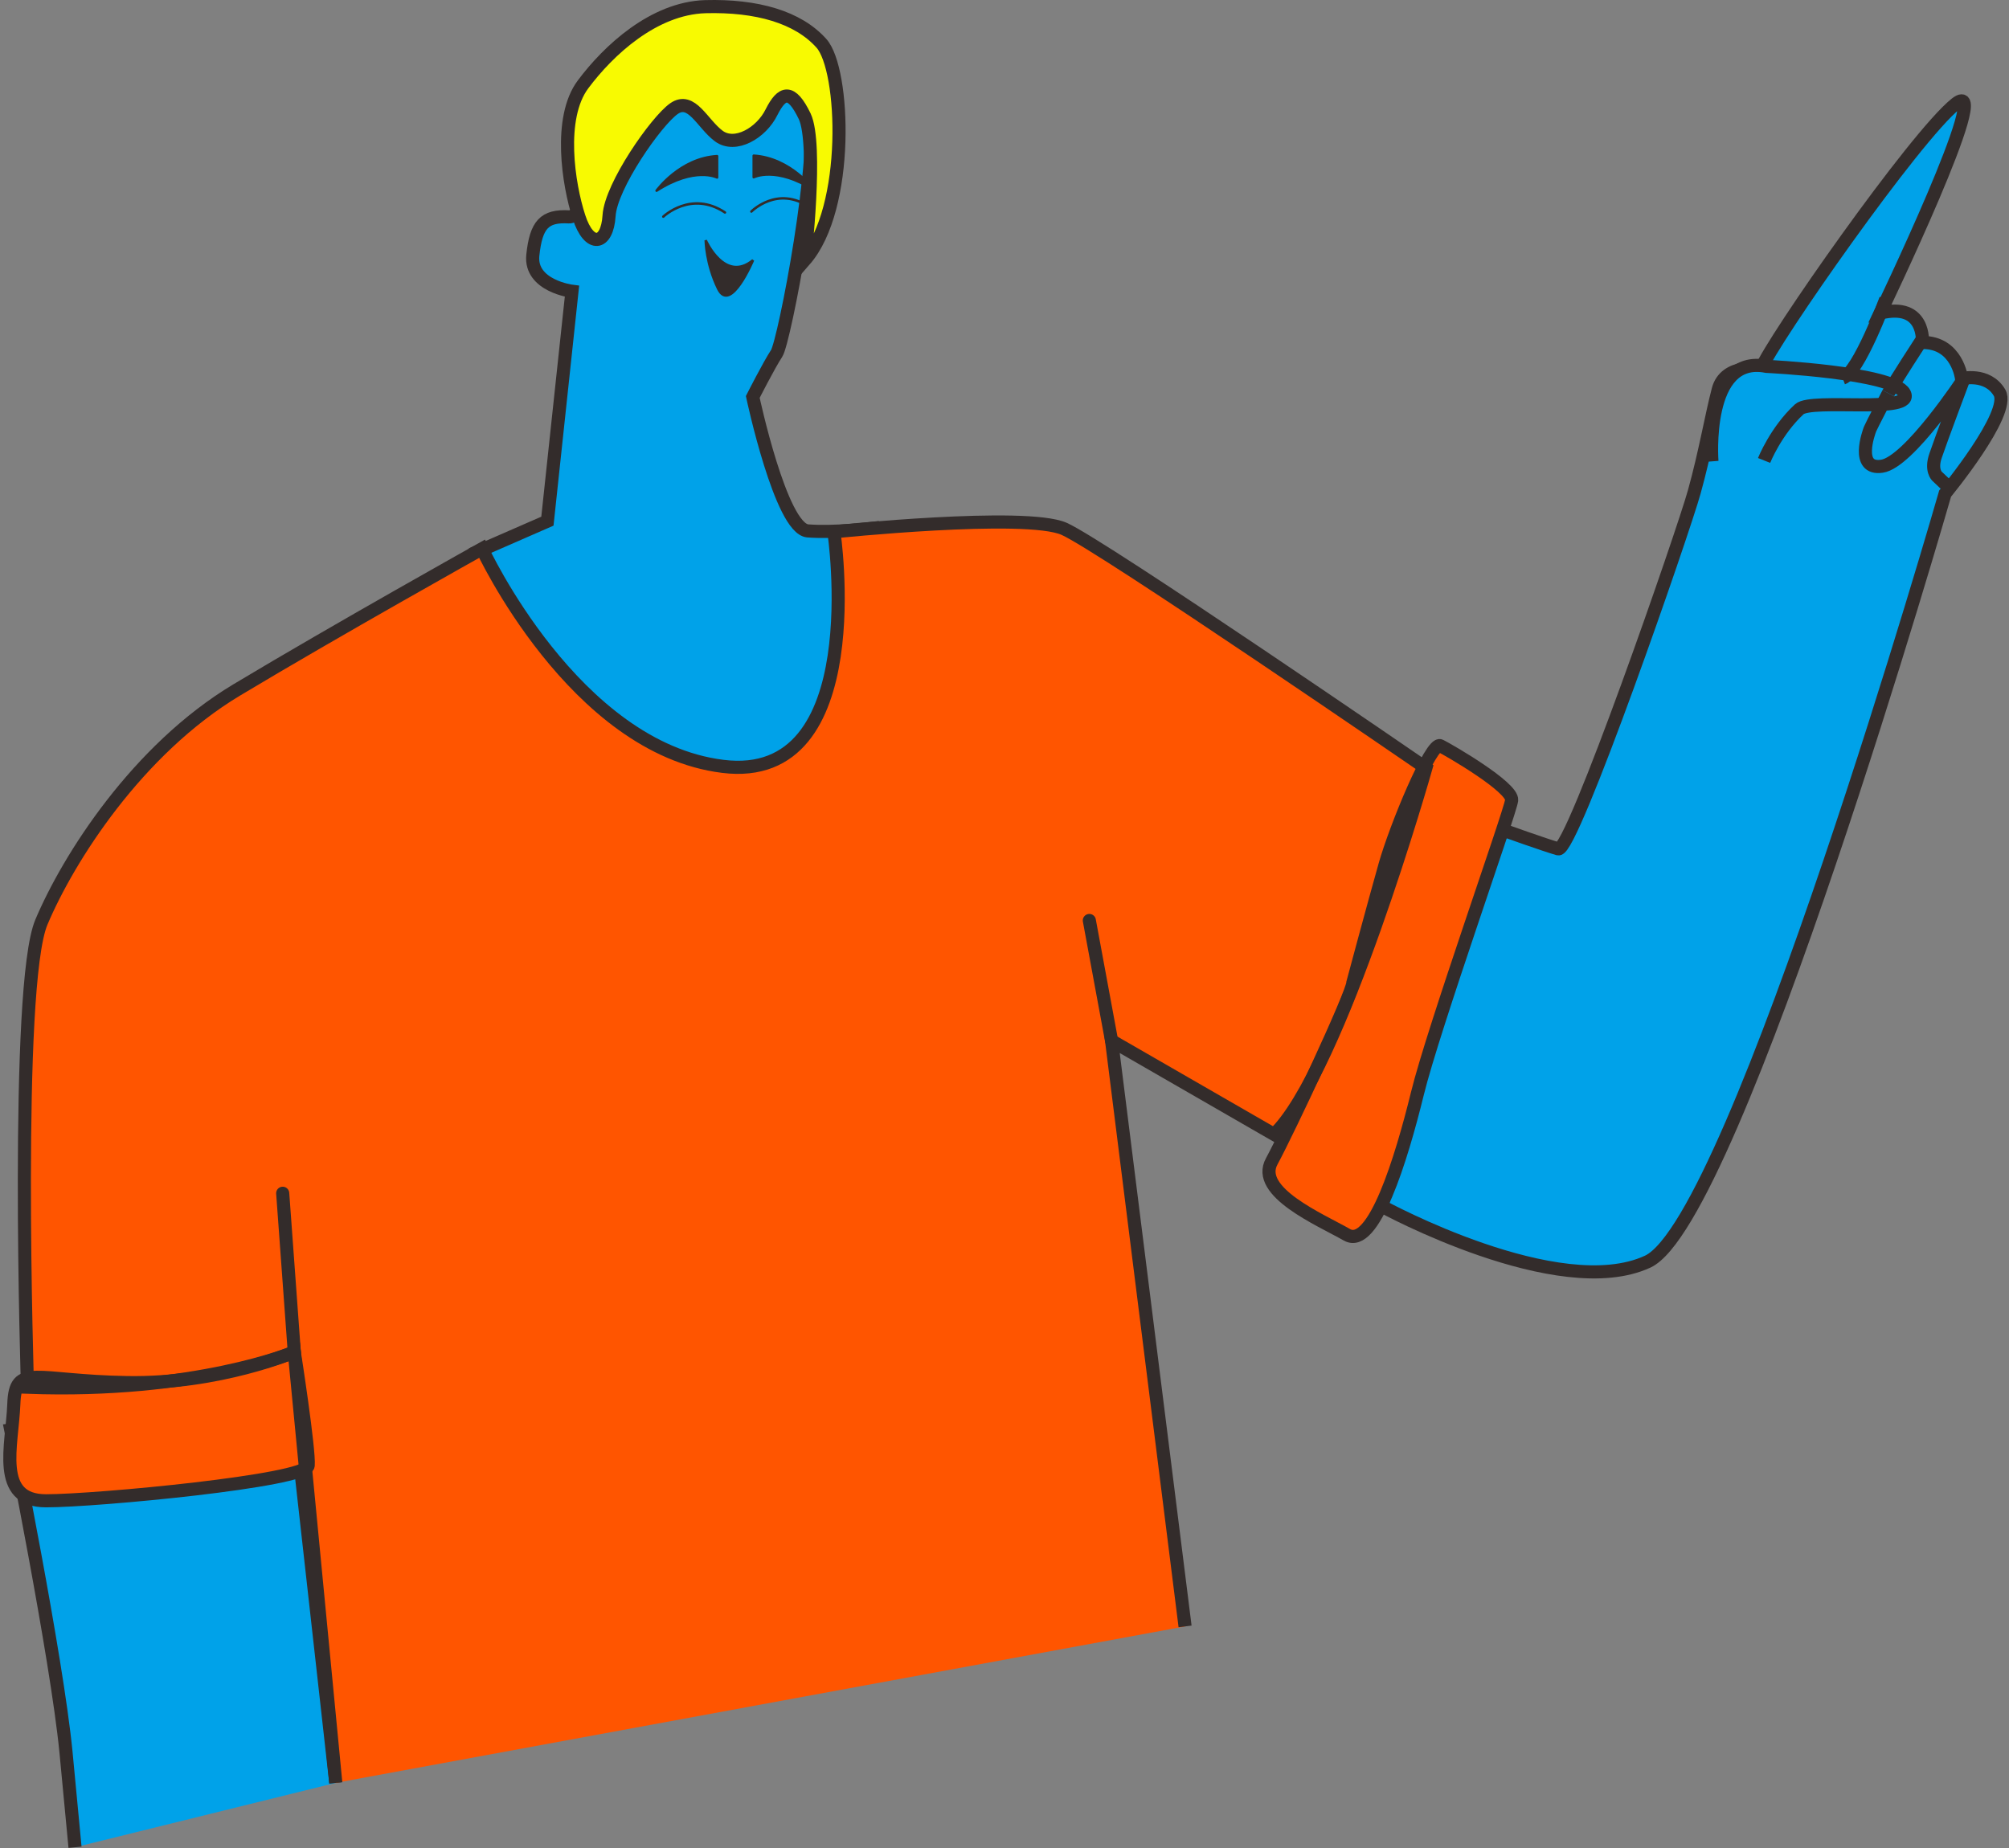 <svg width="613" height="564" viewBox="0 0 613 564" fill="none" xmlns="http://www.w3.org/2000/svg">
<rect x="0" y="0" width="613" height="564" fill="#808080" stroke="none"/>
<path fill-rule="evenodd" clip-rule="evenodd" d="M144.68 168.805L167.03 159.045L174.526 88.885C174.526 88.885 161.654 87.258 162.574 77.922C163.564 68.516 166.11 65.757 173.607 66.182C181.104 66.677 183.438 24.1 200.978 20.846C218.518 17.522 243.555 15.683 247.021 30.889C250.557 46.095 239.311 104.303 236.977 107.839C234.644 111.375 229.693 121.136 229.693 121.136C229.693 121.136 238.251 161.308 246.455 162.015C254.659 162.652 266.258 161.237 266.258 161.237L270.219 232.741L181.316 267.397L130.818 201.834L144.68 168.805Z" fill="#00A2E9" stroke="#332C2B" stroke-width="4"/>
<path fill-rule="evenodd" clip-rule="evenodd" d="M421.784 368.182C421.784 368.182 475.607 397.604 502.765 385.015C529.853 372.355 593.507 150.629 593.507 150.629C593.507 150.629 613.734 126.158 610.127 119.864C606.45 113.569 598.528 115.549 598.528 115.549C598.528 115.549 597.255 104.445 586.576 104.516C586.576 104.516 587.636 92.139 573.703 95.534C573.703 95.534 609.137 21.838 596.76 31.669C584.383 41.499 540.604 104.163 537.35 112.579C537.35 112.579 526.388 110.74 524.266 118.944C522.144 127.078 520.305 138.111 516.981 150.064C513.728 161.946 479.709 260.184 475.465 259.052C471.292 257.85 458.845 253.394 458.845 253.394L434.798 288.757L421.784 368.182Z" fill="#00A2E9" stroke="#332C2B" stroke-width="4"/>
<path fill-rule="evenodd" clip-rule="evenodd" d="M22.89 563.738L102.457 544.076L89.373 427.096L3.299 436.432C3.299 436.432 17.303 505.672 20.132 534.67C22.89 563.738 22.89 563.738 22.89 563.738Z" fill="#00A2E9"/>
<path d="M102.457 544.076L89.373 427.096L3.299 436.432C3.299 436.432 17.303 505.672 20.132 534.67C22.89 563.738 22.89 563.738 22.89 563.738" stroke="#332C2B" stroke-width="4"/>
<path fill-rule="evenodd" clip-rule="evenodd" d="M254.447 162.299C254.447 162.299 312.937 156.216 324.678 161.379C336.347 166.542 435.081 234.368 435.081 234.368C435.081 234.368 408.841 327.019 388.755 346.186L339.176 317.613L361.597 496.337L102.457 544.077L89.797 412.598C89.797 412.598 59.88 425.258 8.391 423.348C8.391 423.348 4.431 300.78 12.635 281.401C20.839 261.951 41.845 228.781 72.257 210.534C102.669 192.286 147.085 167.462 147.085 167.462C147.085 167.462 175.163 228.286 220.569 233.873C265.975 239.531 254.447 162.299 254.447 162.299Z" fill="#FF5500"/>
<path fill-rule="evenodd" clip-rule="evenodd" d="M412.802 299.862C412.802 299.862 419.38 275.32 422.633 263.863C425.886 252.405 436.707 226.166 439.466 227.58C442.295 228.995 461.674 240.24 461.249 244.201C460.754 248.162 437.344 313.866 432.464 333.811C427.584 353.685 419.097 381.48 410.963 376.812C402.759 372.144 382.885 363.728 388.048 354.392C393.14 344.985 412.802 303.116 412.802 299.862Z" fill="#FF5500" stroke="#332C2B" stroke-width="4"/>
<path fill-rule="evenodd" clip-rule="evenodd" d="M89.797 412.596C89.797 412.596 66.882 422.427 38.803 421.932C10.725 421.507 4.643 415.849 4.218 428.509C3.723 441.169 -1.44 458.002 14.049 458.002C29.468 458.002 93.545 451.919 94.04 447.251C94.465 442.513 89.797 412.596 89.797 412.596Z" fill="#FF5500" stroke="#332C2B" stroke-width="4"/>
<path d="M89.797 412.598L86.261 364.15" stroke="#332C2B" stroke-width="4" stroke-linecap="round"/>
<path d="M339.176 317.612L332.387 280.905" stroke="#332C2B" stroke-width="4" stroke-linecap="round"/>
<path fill-rule="evenodd" clip-rule="evenodd" d="M538.977 111.801C538.977 111.801 577.594 113.64 581.059 119.934C584.666 126.441 552.84 121.42 549.02 124.885C541.877 131.463 538.27 140.516 538.27 140.516L522.357 140.798C522.357 140.798 519.811 108.052 538.977 111.801Z" fill="#00A2E9"/>
<path d="M522.357 140.798C522.357 140.798 519.811 108.052 538.977 111.801C538.977 111.801 577.594 113.64 581.059 119.934C584.666 126.441 552.84 121.42 549.02 124.885C541.877 131.463 538.27 140.516 538.27 140.516" stroke="#332C2B" stroke-width="4"/>
<path d="M575.401 91.29C575.401 91.29 567.197 113.569 562.246 115.408" stroke="#332C2B" stroke-width="4"/>
<path d="M586.576 103.456C586.576 103.456 577.594 117.248 576.179 120.006" stroke="#332C2B" stroke-width="4"/>
<path d="M576.179 120.004C576.179 120.004 570.946 130.047 570.592 130.966C570.238 131.886 565.995 143.485 574.199 142.282C582.403 141.151 599.236 115.548 599.236 115.548C599.236 115.548 592.093 134.573 590.607 139.029C589.051 143.485 591.032 145.323 591.032 145.323L594.992 149.072" stroke="#332C2B" stroke-width="4"/>
<path fill-rule="evenodd" clip-rule="evenodd" d="M218.801 47.651V54.158C218.801 54.158 212.012 50.693 200.342 58.19C200.342 58.19 207.485 48.288 218.801 47.651Z" fill="#332C2B" stroke="#332C2B" stroke-width="0.756" stroke-linecap="round" stroke-linejoin="round"/>
<path fill-rule="evenodd" clip-rule="evenodd" d="M229.976 47.51V54.087C229.976 54.087 236.766 50.551 248.436 58.048C248.436 58.048 241.292 48.217 229.976 47.51Z" fill="#332C2B" stroke="#332C2B" stroke-width="0.756" stroke-linecap="round" stroke-linejoin="round"/>
<path d="M202.393 66.112C202.393 66.112 210.88 57.978 221.206 64.839" stroke="#332C2B" stroke-width="0.756" stroke-linecap="round" stroke-linejoin="round"/>
<path d="M229.269 64.556C229.269 64.556 237.261 56.422 247.091 63.283" stroke="#332C2B" stroke-width="0.756" stroke-linecap="round" stroke-linejoin="round"/>
<path fill-rule="evenodd" clip-rule="evenodd" d="M215.335 73.326C215.335 73.326 221.134 86.481 229.763 79.409C229.763 79.409 222.903 95.746 219.154 88.179C215.406 80.54 215.335 73.326 215.335 73.326Z" fill="#332C2B" stroke="#332C2B" stroke-width="0.756"/>
<path fill-rule="evenodd" clip-rule="evenodd" d="M245.535 79.408C245.535 79.408 249.567 44.045 245.535 35.487C241.433 27 238.604 27.919 235.421 34.214C232.309 40.579 224.317 45.247 219.296 41.498C214.274 37.75 211.021 29.404 205.646 33.153C200.271 36.901 186.408 56.705 185.843 65.828C185.277 74.952 179.76 75.871 176.648 66.182C173.465 56.422 170.212 35.982 177.921 25.727C185.63 15.401 199.422 2.529 215.194 2.033C230.966 1.609 243.484 5.216 250.627 13.208C257.771 21.129 259.397 63.494 245.535 79.408Z" fill="#F8FA01" stroke="#332C2B" stroke-width="4"/>
<path d="M102.457 544.077L89.797 412.598C89.797 412.598 59.88 425.258 8.391 423.348C8.391 423.348 4.431 300.78 12.635 281.401C20.839 261.951 41.845 228.781 72.257 210.534C102.669 192.286 147.085 167.462 147.085 167.462C147.085 167.462 175.163 228.286 220.569 233.873C265.975 239.531 254.447 162.299 254.447 162.299C254.447 162.299 312.937 156.216 324.678 161.379C336.347 166.542 435.081 234.368 435.081 234.368C435.081 234.368 408.841 327.019 388.755 346.186L339.176 317.613L361.597 496.337" stroke="#332C2B" stroke-width="4"/>
</svg>
